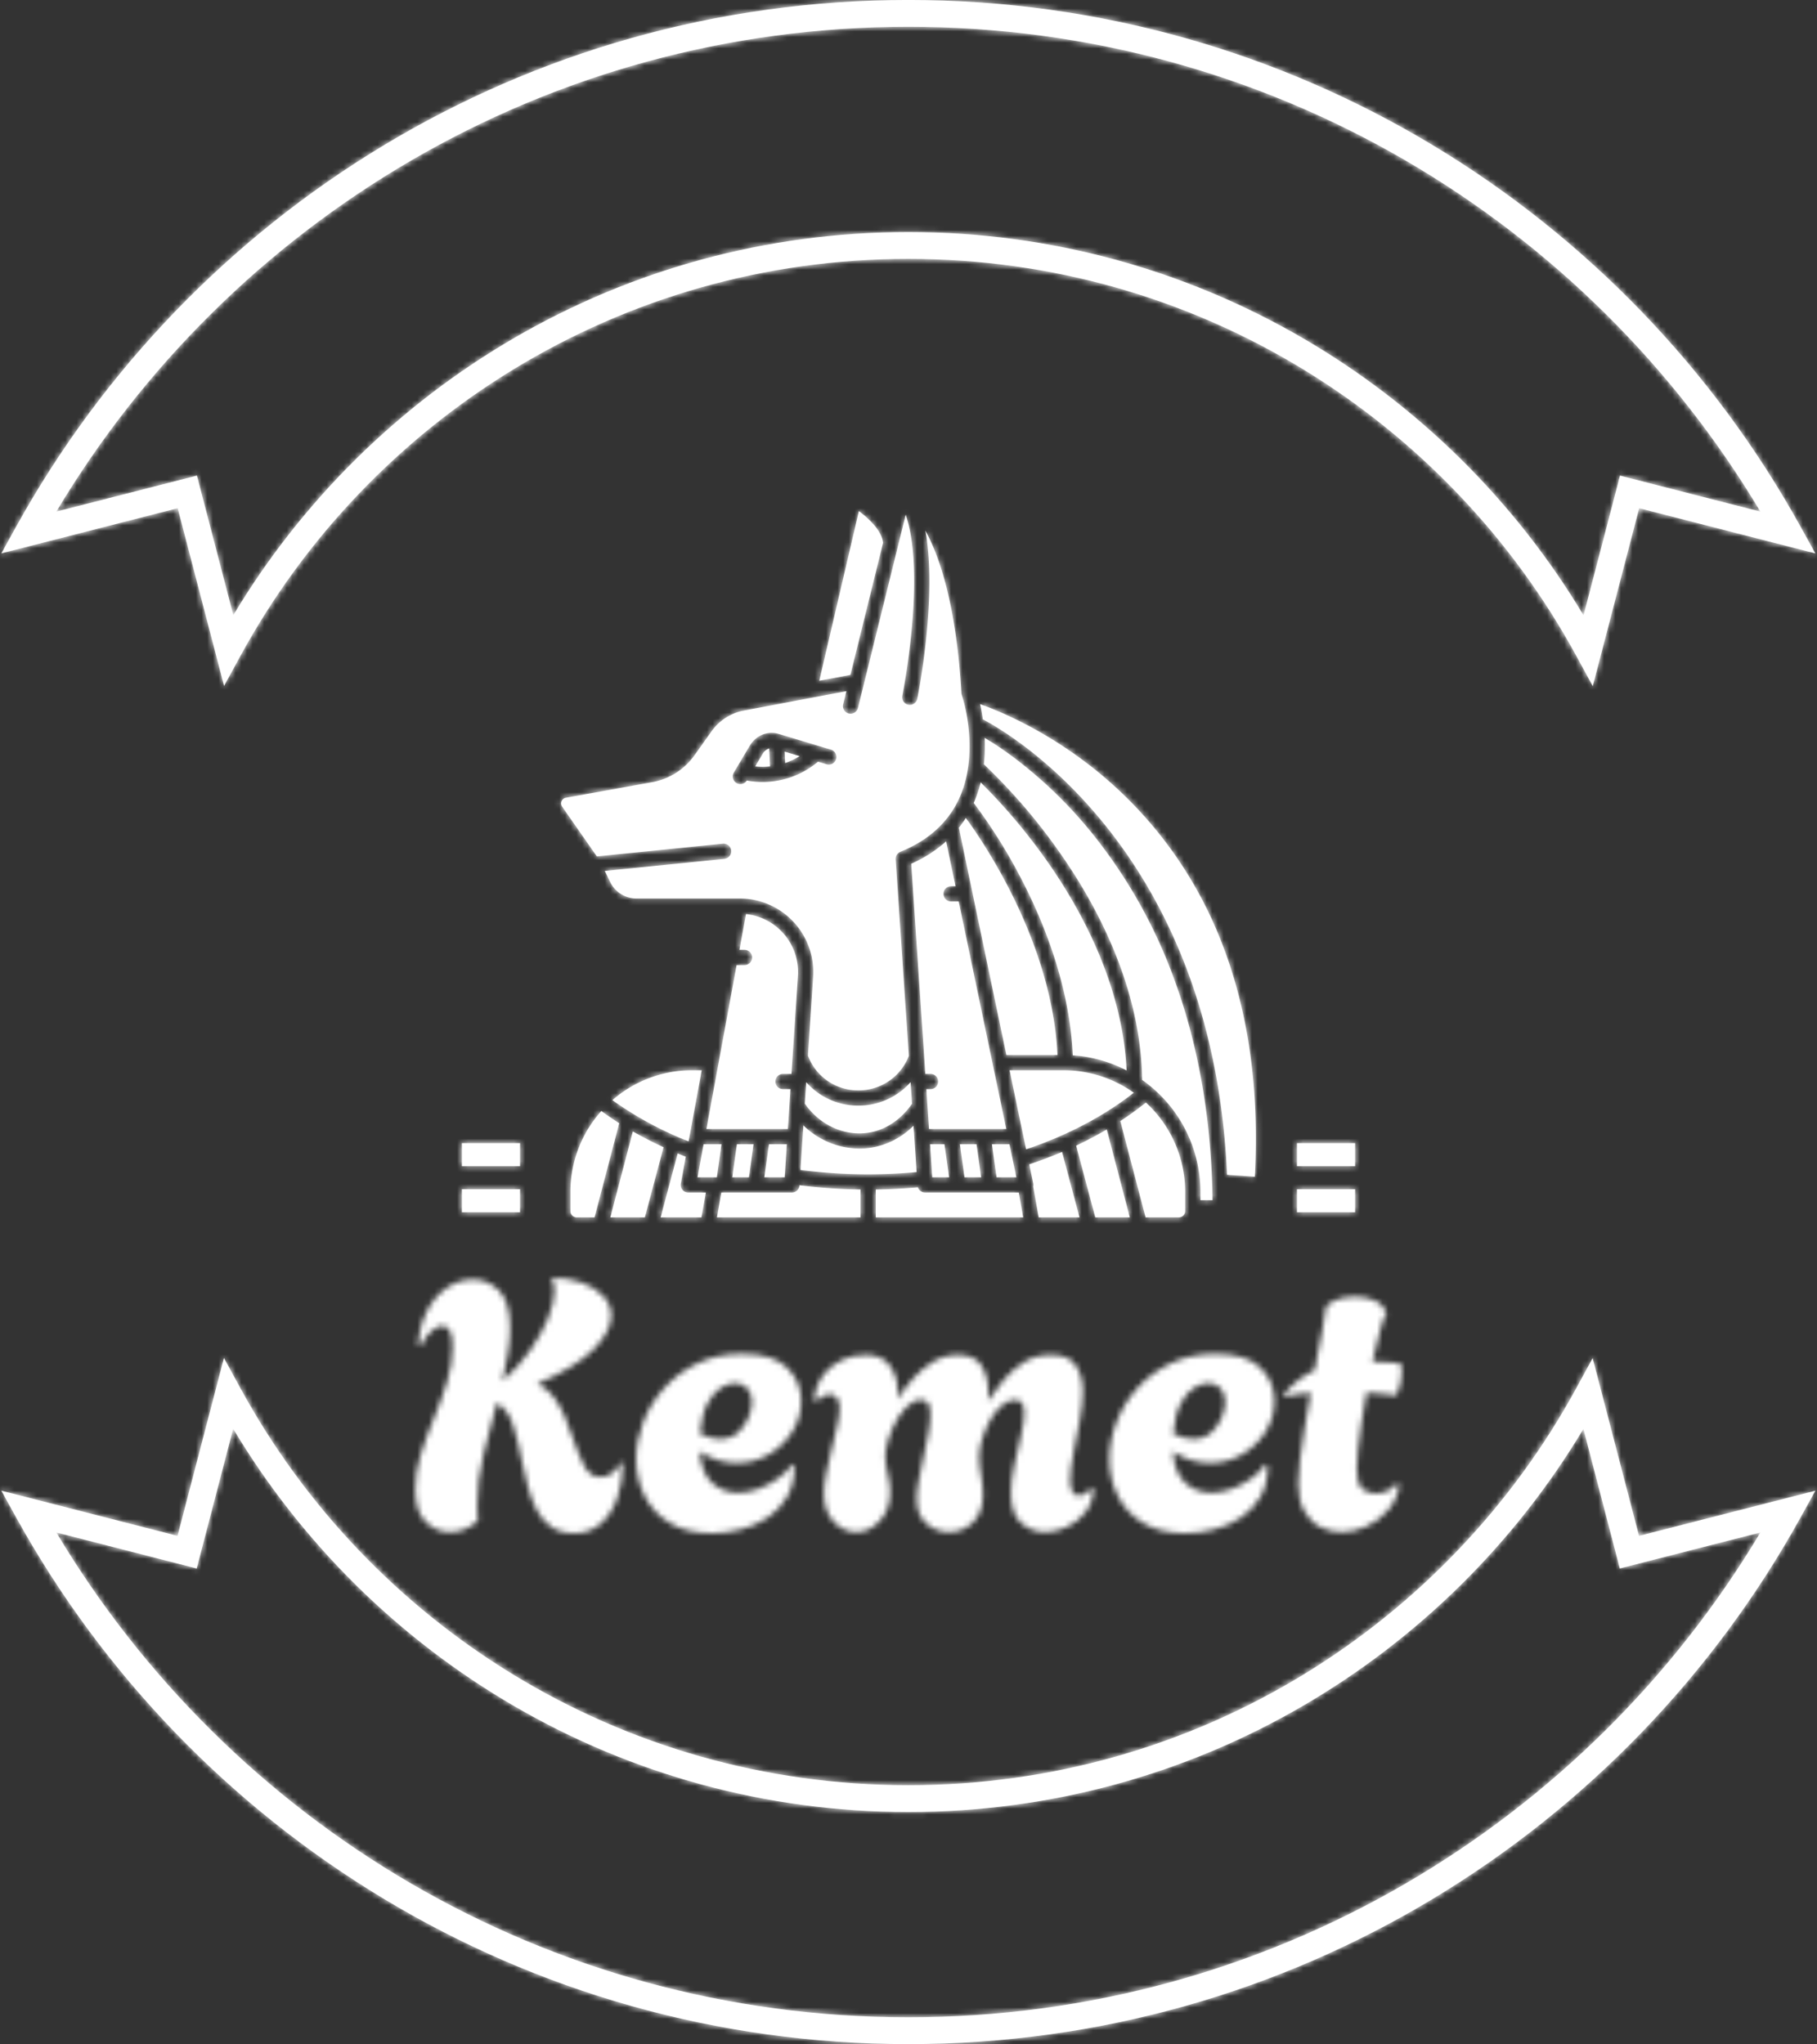 <svg xmlns="http://www.w3.org/2000/svg" version="1.1" xmlns:xlink="http://www.w3.org/1999/xlink" xmlns:svgjs="http://svgjs.dev/svgjs" width="2000" height="2250" viewBox="0 0 2000 2250"><rect x="0" y="0" width="2000" height="2250" fill="#333333" stroke="none"/><g transform="matrix(1,0,0,1,0,0.001)"><svg viewBox="0 0 320 360" data-background-color="#02474d" preserveAspectRatio="xMidYMid meet" height="2250" width="2000" xmlns="http://www.w3.org/2000/svg" xmlns:xlink="http://www.w3.org/1999/xlink"><g id="tight-bounds" transform="matrix(1,0,0,1,0,-0)"><svg viewBox="0 0 320 360" height="360" width="320"><g><svg></svg></g><g><svg viewBox="0 0 320 360" height="360" width="320"><g><path transform="translate(-76.075,-56.313) scale(4.721,4.721)" d="M24.473 37.513l0.604-1.109c4.807-8.829 14.163-14.821 24.923-14.82 10.763 0 20.122 5.995 24.928 14.827l0.604 1.11 1.731-6.637 6.572 1.686-0.562-1.015c-6.478-11.702-18.949-19.628-33.273-19.628-14.324 0-26.794 7.926-33.274 19.628l-0.562 1.014 6.579-1.685zM50 12.927c13.521 0 25.324 7.262 31.785 18.085l-5.238-1.343-1.359 5.212c-5.129-8.559-14.483-14.297-25.188-14.297-10.701 0-20.053 5.735-25.182 14.289l-1.358-5.205-5.245 1.343c6.461-10.823 18.265-18.084 31.785-18.084zM75.527 62.587l-0.604 1.109c-4.807 8.83-14.163 14.821-24.923 14.821-10.763 0-20.122-5.994-24.928-14.827l-0.604-1.109-1.731 6.636-6.573-1.686 0.562 1.015c6.479 11.701 18.949 19.628 33.274 19.628 14.324 0 26.795-7.927 33.274-19.628l0.562-1.014-6.579 1.685zM50 87.174c-13.521 0-25.324-7.262-31.785-18.085l5.237 1.344 1.36-5.212c5.129 8.557 14.483 14.296 25.188 14.296 10.702 0 20.053-5.735 25.183-14.29l1.357 5.205 5.245-1.343c-6.461 10.822-18.264 18.085-31.785 18.085z" fill="#ffffff" fill-rule="nonzero" stroke="none" stroke-width="1" stroke-linecap="butt" stroke-linejoin="miter" stroke-miterlimit="10" stroke-dasharray="" stroke-dashoffset="0" font-family="none" font-weight="none" font-size="none" text-anchor="none" style="mix-blend-mode: normal" data-fill-palette-color="tertiary"></path></g><g transform="matrix(1,0,0,1,73.106,90)"><svg viewBox="0 0 173.788 180" height="180" width="173.788"><g><svg viewBox="0 0 192 198.863" height="180" width="173.788"><g transform="matrix(1,0,0,1,0,149.148)"><svg viewBox="0 0 192 49.715" height="49.715" width="192"><g id="textblocktransform"><svg viewBox="0 0 192 49.715" height="49.715" width="192" id="textblock"><g><svg viewBox="0 0 192 49.715" height="49.715" width="192"><g transform="matrix(1,0,0,1,0,0)"><svg width="192" viewBox="1.25 -36.25 141.34 36.6" height="49.715" data-palette-color="url(#786dace5-f07f-4f7e-9384-02741e0e9bef)"><g class="wordmark-text-0" data-fill-palette-color="primary" id="text-0"></g></svg></g></svg></g></svg></g></svg></g><g transform="matrix(1,0,0,1,20.412,0)"><svg viewBox="0 0 151.176 137.412" height="137.412" width="151.176"><g><svg xmlns="http://www.w3.org/2000/svg" data-name="Layer 1" viewBox="28.506 24.745 454.989 462.514" x="8" y="0" height="137.412" width="135.176" class="icon-icon-0" data-fill-palette-color="accent" id="icon-0"><polygon points="151.483 460.997 154.52 439.371 143.623 439.371 140.587 460.997 151.483 460.997" fill="#ffffff" data-fill-palette-color="accent"></polygon><path d="M165.333 191.9l-0.567-11.7a7.273 7.273 0 0 0-4.211 3.409l-4.929 8.3A46.221 46.221 0 0 0 165.333 191.9Z" fill="#ffffff" data-fill-palette-color="accent"></path><path d="M223.509 24.745L197.571 135.857 217.964 132l21.363-86.465C238.654 37.759 230.171 29.716 223.509 24.745Z" fill="#ffffff" data-fill-palette-color="accent"></path><path d="M51.9 250.868l82.436-8.326a5 5 0 1 1 1 9.949l-78.228 7.9 3.58 7.349a19.116 19.116 0 0 0 17.081 10.678h67.7a48.186 48.186 0 0 1 48.081 51.345l-3.392 51.6a34.963 34.963 0 0 0 32.342 22.7c0.231 0 0.464 0.007 0.7 0.007a35.172 35.172 0 0 0 33.012-22.593l-8.623-128.672a5 5 0 0 1 3.1-4.965q17.9-7.291 28.779-19.821a5.052 5.052 0 0 1 0.734-0.86c8.993-10.735 14.176-24.231 15.48-40.394a114.275 114.275 0 0 0-4.785-41.612 5.013 5.013 0 0 1-0.268-1.354c-1.823-31.915-7.359-76.2-23.37-105.935-0.077-0.144-0.154-0.279-0.231-0.421 8 43.454-4.612 106.943-5.286 110.273a5 5 0 0 1-9.8-1.985A465.3 465.3 0 0 0 258.909 92.1c1.918-28.227 0.278-50.29-4.741-64.942L222.917 153.65a5 5 0 0 1-9.709-2.4l2.119-8.573-67.015 12.669a33.565 33.565 0 0 0-21.282 13.592l-11.168 15.689A43.486 43.486 0 0 1 88 202.3L31.576 212.474a3.727 3.727 0 0 0-2.4 5.8Zm89.646-54.823l10.414-17.539c4.093-6.893 11.74-10.051 19.025-7.856l34.232 10.309a5 5 0 1 1-2.884 9.575l-5.608-1.689a55.978 55.978 0 0 1-36.258 13.3 54.969 54.969 0 0 1-10.344-0.965 5 5 0 0 1-8.577-5.137Z" fill="#ffffff" data-fill-palette-color="accent"></path><path d="M398.834 391.029c-2.6-54.776-28.74-103.467-50.866-135.31a387.068 387.068 0 0 0-44.7-53.323 81.886 81.886 0 0 1-4.542 13.476 351.528 351.528 0 0 1 30.834 49.1c14.551 27.827 32 70.2 34.025 116.148A89.044 89.044 0 0 1 398.834 391.029Z" fill="#ffffff" data-fill-palette-color="accent"></path><polygon points="174.906 460.997 176.328 439.371 164.617 439.371 161.581 460.997 174.906 460.997" fill="#ffffff" data-fill-palette-color="accent"></polygon><path d="M148.6 322.034h-5.167L123.65 429.371h53.335l1.715-26.1h-4.882a5 5 0 1 1 0-10h5.539l4.218-64.167a38.188 38.188 0 0 0-33.98-40.467l-4.313 23.393H148.6a5 5 0 1 1 0 10Z" fill="#ffffff" data-fill-palette-color="accent"></path><path d="M184.7 185.224l-9.821-2.957 0.361 7.446A46.369 46.369 0 0 0 184.7 185.224Z" fill="#ffffff" data-fill-palette-color="accent"></path><path d="M288.992 232.112l8.837 42.257 0 0.025L320.11 380.909h33.452c-3.4-71.735-45.959-135.885-60.031-155.24A72.673 72.673 0 0 1 288.992 232.112Z" fill="#ffffff" data-fill-palette-color="accent"></path><polygon points="271.563 460.997 282.585 460.997 279.549 439.371 270.113 439.371 271.563 460.997" fill="#ffffff" data-fill-palette-color="accent"></polygon><path d="M283.9 270.39h2.885l-6.142-29.37A86.244 86.244 0 0 1 257.8 255.676l9.222 137.6h3.394a5 5 0 0 1 0 10h-2.724l1.749 26.1h50.586L288.872 280.39H283.9a5 5 0 0 1 0-10Z" fill="#ffffff" data-fill-palette-color="accent"></path><polygon points="292.683 460.997 303.58 460.997 300.543 439.371 289.647 439.371 292.683 460.997" fill="#ffffff" data-fill-palette-color="accent"></polygon><polygon points="313.677 460.997 326.643 460.997 322.12 439.371 310.641 439.371 313.677 460.997" fill="#ffffff" data-fill-palette-color="accent"></polygon><path d="M223.2 414.073q-0.442 0-0.888-0.009a45.031 45.031 0 0 1-33.291-15.352l-0.922 14.027c9.7 14.017 25.879 21.469 41.655 19.039 16.029-2.461 25.479-14.418 28.554-18.987l-0.945-14.1A45.382 45.382 0 0 1 223.2 414.073Z" fill="#ffffff" data-fill-palette-color="accent"></path><path d="M400.94 487.255l-15.1-57.572q-9.591 5.643-20.042 10.585l12.543 46.987Z" fill="#ffffff" data-fill-palette-color="accent"></path><path d="M185.245 456.179a344.869 344.869 0 0 0 44.325 2.852c10.622 0 21.276-0.488 31.741-1.448l-2.035-30.362a50.58 50.58 0 0 1-28 14.441 49.106 49.106 0 0 1-7.451 0.568A53.016 53.016 0 0 1 187.163 427Z" fill="#ffffff" data-fill-palette-color="accent"></path><path d="M328.225 471H266.886a4.989 4.989 0 0 1-4.735-3.45c-9.1 0.833-18.341 1.318-27.581 1.447v18.261h96.543Z" fill="#ffffff" data-fill-palette-color="accent"></path><path d="M341.269 487.255H368L356.554 444.4q-10.411 4.434-21.468 8.121l2.6 12.456a4.98 4.98 0 0 1-0.012 2.074Z" fill="#ffffff" data-fill-palette-color="accent"></path><path d="M403.517 405.612a79.236 79.236 0 0 0-46.038-14.7H322.2l10.824 51.762C359.952 433.584 384.1 420.88 403.517 405.612Z" fill="#ffffff" data-fill-palette-color="accent"></path><path d="M482.811 460.647c3.133-58.147-4.5-110.55-22.7-155.827a269.992 269.992 0 0 0-65.553-96.562c-36.846-34.735-75.094-51.146-91.69-57.12 0.635 2.817 1.29 6.181 1.836 9.967 9.45 4.975 43.964 24.96 78.916 67.864 23.512 28.862 42.285 62.153 55.8 98.949 14.647 39.888 23.1 84.011 25.217 131.421Z" fill="#ffffff" data-fill-palette-color="accent"></path><path d="M120.572 390.909H114.3a79.346 79.346 0 0 0-52.222 19.568 231.892 231.892 0 0 0 49.911 27Z" fill="#ffffff" data-fill-palette-color="accent"></path><path d="M455.122 475.976c-0.712-52.42-9.1-100.929-24.96-144.252a333.727 333.727 0 0 0-53.947-96.012 290.539 290.539 0 0 0-53.8-51.5c-6.662-4.848-12.338-8.462-16.543-10.961a112.842 112.842 0 0 1-0.218 14.317c-0.078 0.971-0.176 1.958-0.287 2.955a381.879 381.879 0 0 1 50.817 59.486c23.778 34.22 52.035 87.349 52.844 147.226a89.661 89.661 0 0 1 38.16 73.376v5.361Z" fill="#ffffff" data-fill-palette-color="accent"></path><path d="M432.992 487.255a4.2 4.2 0 0 0 4.192-4.191V470.615a79.5 79.5 0 0 0-25.706-58.561 205.737 205.737 0 0 1-16.742 12.116l16.542 63.085Z" fill="#ffffff" data-fill-palette-color="accent"></path><path d="M95.575 441.326q-10.475-4.808-20.1-10.338L60.719 487.255H83.314Z" fill="#ffffff" data-fill-palette-color="accent"></path><path d="M34.592 470.615v12.449a4.2 4.2 0 0 0 4.191 4.191h11.6l16.17-61.667q-6.046-3.851-11.7-7.992A79.369 79.369 0 0 0 34.592 470.615Z" fill="#ffffff" data-fill-palette-color="accent"></path><polygon points="133.525 439.371 121.806 439.371 117.819 460.997 130.489 460.997 133.525 439.371" fill="#ffffff" data-fill-palette-color="accent"></polygon><path d="M224.57 468.986a354.479 354.479 0 0 1-39.983-2.8l-0.009 0.143a5 5 0 0 1-4.99 4.672H133.435l-2.889 16.258H224.57Z" fill="#ffffff" data-fill-palette-color="accent"></path><path d="M123.278 471H111.813a5 5 0 0 1-4.917-5.906l3.242-17.587q-2.67-1.043-5.294-2.129l-11.18 41.88H120.39Z" fill="#ffffff" data-fill-palette-color="accent"></path></svg></g></svg></g><g><rect width="11.306" height="4.483" y="131.929" x="171.588" fill="#ffffff" data-fill-palette-color="accent"></rect><rect width="11.306" height="4.483" y="131.929" x="9.106" fill="#ffffff" data-fill-palette-color="accent"></rect><rect width="11.306" height="4.483" y="122.962" x="171.588" fill="#ffffff" data-fill-palette-color="accent"></rect><rect width="11.306" height="4.483" y="122.962" x="9.106" fill="#ffffff" data-fill-palette-color="accent"></rect></g></svg></g></svg></g></svg></g><defs></defs><mask id="9f1b4a24-872e-4204-9ca3-ba397b1d2437"><g id="SvgjsG2661"><svg viewBox="0 0 320 360" height="360" width="320"><g><svg></svg></g><g><svg viewBox="0 0 320 360" height="360" width="320"><g><path transform="translate(-76.075,-56.313) scale(4.721,4.721)" d="M24.473 37.513l0.604-1.109c4.807-8.829 14.163-14.821 24.923-14.82 10.763 0 20.122 5.995 24.928 14.827l0.604 1.11 1.731-6.637 6.572 1.686-0.562-1.015c-6.478-11.702-18.949-19.628-33.273-19.628-14.324 0-26.794 7.926-33.274 19.628l-0.562 1.014 6.579-1.685zM50 12.927c13.521 0 25.324 7.262 31.785 18.085l-5.238-1.343-1.359 5.212c-5.129-8.559-14.483-14.297-25.188-14.297-10.701 0-20.053 5.735-25.182 14.289l-1.358-5.205-5.245 1.343c6.461-10.823 18.265-18.084 31.785-18.084zM75.527 62.587l-0.604 1.109c-4.807 8.83-14.163 14.821-24.923 14.821-10.763 0-20.122-5.994-24.928-14.827l-0.604-1.109-1.731 6.636-6.573-1.686 0.562 1.015c6.479 11.701 18.949 19.628 33.274 19.628 14.324 0 26.795-7.927 33.274-19.628l0.562-1.014-6.579 1.685zM50 87.174c-13.521 0-25.324-7.262-31.785-18.085l5.237 1.344 1.36-5.212c5.129 8.557 14.483 14.296 25.188 14.296 10.702 0 20.053-5.735 25.183-14.29l1.357 5.205 5.245-1.343c-6.461 10.822-18.264 18.085-31.785 18.085z" fill="black" fill-rule="nonzero" stroke="none" stroke-width="1" stroke-linecap="butt" stroke-linejoin="miter" stroke-miterlimit="10" stroke-dasharray="" stroke-dashoffset="0" font-family="none" font-weight="none" font-size="none" text-anchor="none" style="mix-blend-mode: normal"></path></g><g transform="matrix(1,0,0,1,73.106,90)"><svg viewBox="0 0 173.788 180" height="180" width="173.788"><g><svg viewBox="0 0 192 198.863" height="180" width="173.788"><g transform="matrix(1,0,0,1,0,149.148)"><svg viewBox="0 0 192 49.715" height="49.715" width="192"><g id="SvgjsG2660"><svg viewBox="0 0 192 49.715" height="49.715" width="192" id="SvgjsSvg2659"><g><svg viewBox="0 0 192 49.715" height="49.715" width="192"><g transform="matrix(1,0,0,1,0,0)"><svg width="192" viewBox="1.25 -36.25 141.34 36.6" height="49.715" data-palette-color="url(#786dace5-f07f-4f7e-9384-02741e0e9bef)"><g class="wordmark-text-0" data-fill-palette-color="primary" id="SvgjsG2658"><path d="M24.05 0.35L24.05 0.35Q22.05 0.35 20.75-0.55 19.45-1.45 18.65-2.98 17.85-4.5 17.38-6.38 16.9-8.25 16.5-10.15L16.5-10.15Q16-12.8 15.28-15.1 14.55-17.4 12.95-18.3L12.95-18.3Q11.95-14.65 11.05-10.98 10.15-7.3 10.15-3.7L10.15-3.7Q10.15-3.15 10.18-2.58 10.2-2 10.25-1.45L10.25-1.45Q8.5 0.2 6.2 0.2L6.2 0.2Q4.3 0.2 2.78-1.25 1.25-2.7 1.25-5.95L1.25-5.95Q1.25-8.4 2.05-10.95 2.85-13.5 3.93-16.1 5-18.7 5.8-21.28 6.6-23.85 6.6-26.35L6.6-26.35Q6.6-28 6.2-28.68 5.8-29.35 5.15-29.35L5.15-29.35Q4.45-29.35 3.63-28.65 2.8-27.95 2.05-26.5L2.05-26.5 1.7-26.6Q1.8-29.15 2.85-31.3 3.9-33.45 5.68-34.73 7.45-36 9.55-36L9.55-36Q11.65-36 13.25-34.43 14.85-32.85 14.85-29L14.85-29Q14.85-27.3 14.53-25.38 14.2-23.45 13.75-21.45L13.75-21.45Q16-23.4 17.68-25.78 19.35-28.15 20.28-30.43 21.2-32.7 21.2-34.4L21.2-34.4Q21.2-35.5 20.75-36.25L20.75-36.25Q23.2-36.25 25.13-35.55 27.05-34.85 28.2-33.63 29.35-32.4 29.35-30.8L29.35-30.8Q29.35-28.65 26.93-26.1 24.5-23.55 18.75-21.05L18.75-21.05Q20.2-20.4 21.13-19.13 22.05-17.85 22.68-16.38 23.3-14.9 23.75-13.5L23.75-13.5Q24.6-11.05 25.43-9.38 26.25-7.7 27.8-7.7L27.8-7.7Q28.8-7.7 29.58-8.35 30.35-9 30.7-9.8L30.7-9.8 31-9.65Q31-6.95 30.2-4.67 29.4-2.4 27.85-1.03 26.3 0.35 24.05 0.35ZM43.75 0.35L43.75 0.35Q40.1 0.35 37.7-1.13 35.3-2.6 34.1-5.03 32.9-7.45 32.9-10.25L32.9-10.25Q32.9-12.9 33.92-15.58 34.95-18.25 36.92-20.45 38.9-22.65 41.72-24 44.55-25.35 48.1-25.35L48.1-25.35Q52.5-25.35 54.52-23.38 56.55-21.4 56.55-18.6L56.55-18.6Q56.55-16.2 55.27-14.18 54-12.15 51.9-10.93 49.8-9.7 47.3-9.7L47.3-9.7Q46-9.7 44.65-10.1 43.3-10.5 42-11.35L42-11.35Q42.25-8.25 43.8-6.85 45.35-5.45 47.5-5.45L47.5-5.45Q49-5.45 50.5-6.03 52-6.6 53.27-7.53 54.55-8.45 55.25-9.5L55.25-9.5 55.6-9.25Q55.6-6.65 54.52-4.83 53.45-3 51.7-1.85 49.95-0.7 47.87-0.18 45.8 0.35 43.75 0.35ZM44.9-13.15L44.9-13.15Q46.5-13.15 47.5-14.08 48.5-15 49-16.25 49.5-17.5 49.5-18.45L49.5-18.45Q49.5-19.6 48.85-20.38 48.2-21.15 47.05-21.15L47.05-21.15Q46.15-21.15 45.07-20.5 44-19.85 43.15-18.28 42.3-16.7 42.05-13.9L42.05-13.9Q43.65-13.15 44.9-13.15ZM64.45 0.2L64.45 0.2Q62.65 0.2 61.22-1.28 59.8-2.75 59.8-5.35L59.8-5.35Q59.8-6.65 60.15-8.33 60.5-10 60.92-11.75 61.34-13.5 61.7-15.05 62.05-16.6 62.05-17.65L62.05-17.65Q62.05-18.5 61.65-19.03 61.25-19.55 60.59-19.55L60.59-19.55Q59.75-19.55 58.75-18.55L58.75-18.55 58.45-18.75Q58.4-19.55 58.8-20.65 59.2-21.75 60.09-22.78 61-23.8 62.45-24.5 63.9-25.2 65.89-25.2L65.89-25.2Q68.15-25.2 69.27-23.63 70.4-22.05 70.4-19.85L70.4-19.85Q70.4-19.6 70.4-19.33 70.4-19.05 70.34-18.8L70.34-18.8Q71.3-20.35 72.57-21.8 73.84-23.25 75.47-24.23 77.09-25.2 79-25.2L79-25.2Q81.45-25.2 82.4-23.63 83.34-22.05 83.34-20.05L83.34-20.05Q83.34-19.65 83.32-19.28 83.3-18.9 83.25-18.55L83.25-18.55Q84.3-20.1 85.57-21.63 86.84-23.15 88.5-24.18 90.15-25.2 92.3-25.2L92.3-25.2Q94.94-25.2 95.92-23.65 96.9-22.1 96.9-20L96.9-20Q96.9-18.15 96.45-15.78 96-13.4 95.55-11.1 95.09-8.8 95.09-7.2L95.09-7.2Q95.09-6.25 95.37-5.65 95.65-5.05 96.3-5.05L96.3-5.05Q96.84-5.05 97.32-5.38 97.8-5.7 98-6.15L98-6.15 98.4-6Q98.4-4.15 97.34-2.75 96.3-1.35 94.69-0.58 93.09 0.2 91.5 0.2L91.5 0.2Q89.55 0.2 88.07-1.1 86.59-2.4 86.59-5.4L86.59-5.4Q86.59-7.25 87.07-9.4 87.55-11.55 88.02-13.58 88.5-15.6 88.5-16.9L88.5-16.9Q88.5-18.75 87.2-18.75L87.2-18.75Q86.25-18.75 85.32-17.98 84.4-17.2 83.67-15.93 82.95-14.65 82.5-13.25 82.05-11.85 82.05-10.55L82.05-10.55Q82.05-9.35 82.32-7.93 82.59-6.5 82.59-5.2L82.59-5.2Q82.59-2.6 81.15-1.2 79.7 0.2 77.75 0.2L77.75 0.2Q75.95 0.2 74.52-1 73.09-2.2 73.09-4.6L73.09-4.6Q73.09-5.7 73.4-7.28 73.7-8.85 74.07-10.58 74.45-12.3 74.75-13.9 75.05-15.5 75.05-16.7L75.05-16.7Q75.05-17.65 74.77-18.2 74.5-18.75 73.7-18.75L73.7-18.75Q72.55-18.75 71.5-17.6 70.45-16.45 69.7-14.83 68.95-13.2 68.7-11.7L68.7-11.7Q68.65-11.35 68.62-11.15 68.59-10.95 68.59-10.95L68.59-10.95Q68.59-9.4 68.95-8.13 69.3-6.85 69.3-5.5L69.3-5.5Q69.3-3.05 67.82-1.43 66.34 0.2 64.45 0.2ZM111.54 0.35L111.54 0.35Q107.89 0.35 105.49-1.13 103.09-2.6 101.89-5.03 100.69-7.45 100.69-10.25L100.69-10.25Q100.69-12.9 101.72-15.58 102.74-18.25 104.72-20.45 106.69-22.65 109.52-24 112.34-25.35 115.89-25.35L115.89-25.35Q120.29-25.35 122.32-23.38 124.34-21.4 124.34-18.6L124.34-18.6Q124.34-16.2 123.07-14.18 121.79-12.15 119.69-10.93 117.59-9.7 115.09-9.7L115.09-9.7Q113.79-9.7 112.44-10.1 111.09-10.5 109.79-11.35L109.79-11.35Q110.04-8.25 111.59-6.85 113.14-5.45 115.29-5.45L115.29-5.45Q116.79-5.45 118.29-6.03 119.79-6.6 121.07-7.53 122.34-8.45 123.04-9.5L123.04-9.5 123.39-9.25Q123.39-6.65 122.32-4.83 121.24-3 119.49-1.85 117.74-0.7 115.67-0.18 113.59 0.35 111.54 0.35ZM112.69-13.15L112.69-13.15Q114.29-13.15 115.29-14.08 116.29-15 116.79-16.25 117.29-17.5 117.29-18.45L117.29-18.45Q117.29-19.6 116.64-20.38 115.99-21.15 114.84-21.15L114.84-21.15Q113.94-21.15 112.87-20.5 111.79-19.85 110.94-18.28 110.09-16.7 109.84-13.9L109.84-13.9Q111.44-13.15 112.69-13.15ZM133.94 0.2L133.94 0.2Q132.34 0.2 130.91-0.53 129.49-1.25 128.62-2.8 127.74-4.35 127.74-6.75L127.74-6.75Q127.74-8.05 127.99-10.15 128.24-12.25 128.66-14.75 129.09-17.25 129.54-19.75L129.54-19.75Q128.54-19.7 127.62-19.55 126.69-19.4 125.79-19.2L125.79-19.2 125.69-19.55Q126.69-20.75 127.79-21.6 128.89-22.45 130.09-23L130.09-23Q130.74-26.3 131.19-28.73 131.64-31.15 131.64-31.6L131.64-31.6Q131.64-32.45 132.97-33 134.29-33.55 135.94-33.55L135.94-33.55Q137.39-33.55 138.66-33 139.94-32.45 140.39-31.15L140.39-31.15Q140.09-30.85 139.54-28.93 138.99-27 138.39-24.25L138.39-24.25Q139.34-24.2 140.34-24.15 141.34-24.1 142.39-24L142.39-24Q142.49-23.7 142.54-23.35 142.59-23 142.59-22.6L142.59-22.6Q142.59-21.85 142.37-20.98 142.14-20.1 141.84-19.4L141.84-19.4Q140.64-19.5 139.59-19.63 138.54-19.75 137.54-19.8L137.54-19.8Q137.14-17.65 136.81-15.5 136.49-13.35 136.31-11.6 136.14-9.85 136.14-8.85L136.14-8.85Q136.14-6.75 136.91-6.05 137.69-5.35 138.79-5.35L138.79-5.35Q139.79-5.35 140.59-5.75 141.39-6.15 141.74-6.7L141.74-6.7 142.24-6.55Q141.94-4.5 140.64-2.98 139.34-1.45 137.54-0.63 135.74 0.2 133.94 0.2Z" fill="white"></path></g></svg></g></svg></g></svg></g></svg></g><g transform="matrix(1,0,0,1,20.412,0)"><svg viewBox="0 0 151.176 137.412" height="137.412" width="151.176"><g><svg xmlns="http://www.w3.org/2000/svg" data-name="Layer 1" viewBox="28.506 24.745 454.989 462.514" x="8" y="0" height="137.412" width="135.176" class="icon-icon-0" data-fill-palette-color="accent" id="SvgjsSvg2657"><polygon points="151.483 460.997 154.52 439.371 143.623 439.371 140.587 460.997 151.483 460.997" fill="black"></polygon><path d="M165.333 191.9l-0.567-11.7a7.273 7.273 0 0 0-4.211 3.409l-4.929 8.3A46.221 46.221 0 0 0 165.333 191.9Z" fill="black"></path><path d="M223.509 24.745L197.571 135.857 217.964 132l21.363-86.465C238.654 37.759 230.171 29.716 223.509 24.745Z" fill="black"></path><path d="M51.9 250.868l82.436-8.326a5 5 0 1 1 1 9.949l-78.228 7.9 3.58 7.349a19.116 19.116 0 0 0 17.081 10.678h67.7a48.186 48.186 0 0 1 48.081 51.345l-3.392 51.6a34.963 34.963 0 0 0 32.342 22.7c0.231 0 0.464 0.007 0.7 0.007a35.172 35.172 0 0 0 33.012-22.593l-8.623-128.672a5 5 0 0 1 3.1-4.965q17.9-7.291 28.779-19.821a5.052 5.052 0 0 1 0.734-0.86c8.993-10.735 14.176-24.231 15.48-40.394a114.275 114.275 0 0 0-4.785-41.612 5.013 5.013 0 0 1-0.268-1.354c-1.823-31.915-7.359-76.2-23.37-105.935-0.077-0.144-0.154-0.279-0.231-0.421 8 43.454-4.612 106.943-5.286 110.273a5 5 0 0 1-9.8-1.985A465.3 465.3 0 0 0 258.909 92.1c1.918-28.227 0.278-50.29-4.741-64.942L222.917 153.65a5 5 0 0 1-9.709-2.4l2.119-8.573-67.015 12.669a33.565 33.565 0 0 0-21.282 13.592l-11.168 15.689A43.486 43.486 0 0 1 88 202.3L31.576 212.474a3.727 3.727 0 0 0-2.4 5.8Zm89.646-54.823l10.414-17.539c4.093-6.893 11.74-10.051 19.025-7.856l34.232 10.309a5 5 0 1 1-2.884 9.575l-5.608-1.689a55.978 55.978 0 0 1-36.258 13.3 54.969 54.969 0 0 1-10.344-0.965 5 5 0 0 1-8.577-5.137Z" fill="black"></path><path d="M398.834 391.029c-2.6-54.776-28.74-103.467-50.866-135.31a387.068 387.068 0 0 0-44.7-53.323 81.886 81.886 0 0 1-4.542 13.476 351.528 351.528 0 0 1 30.834 49.1c14.551 27.827 32 70.2 34.025 116.148A89.044 89.044 0 0 1 398.834 391.029Z" fill="black"></path><polygon points="174.906 460.997 176.328 439.371 164.617 439.371 161.581 460.997 174.906 460.997" fill="black"></polygon><path d="M148.6 322.034h-5.167L123.65 429.371h53.335l1.715-26.1h-4.882a5 5 0 1 1 0-10h5.539l4.218-64.167a38.188 38.188 0 0 0-33.98-40.467l-4.313 23.393H148.6a5 5 0 1 1 0 10Z" fill="black"></path><path d="M184.7 185.224l-9.821-2.957 0.361 7.446A46.369 46.369 0 0 0 184.7 185.224Z" fill="black"></path><path d="M288.992 232.112l8.837 42.257 0 0.025L320.11 380.909h33.452c-3.4-71.735-45.959-135.885-60.031-155.24A72.673 72.673 0 0 1 288.992 232.112Z" fill="black"></path><polygon points="271.563 460.997 282.585 460.997 279.549 439.371 270.113 439.371 271.563 460.997" fill="black"></polygon><path d="M283.9 270.39h2.885l-6.142-29.37A86.244 86.244 0 0 1 257.8 255.676l9.222 137.6h3.394a5 5 0 0 1 0 10h-2.724l1.749 26.1h50.586L288.872 280.39H283.9a5 5 0 0 1 0-10Z" fill="black"></path><polygon points="292.683 460.997 303.58 460.997 300.543 439.371 289.647 439.371 292.683 460.997" fill="black"></polygon><polygon points="313.677 460.997 326.643 460.997 322.12 439.371 310.641 439.371 313.677 460.997" fill="black"></polygon><path d="M223.2 414.073q-0.442 0-0.888-0.009a45.031 45.031 0 0 1-33.291-15.352l-0.922 14.027c9.7 14.017 25.879 21.469 41.655 19.039 16.029-2.461 25.479-14.418 28.554-18.987l-0.945-14.1A45.382 45.382 0 0 1 223.2 414.073Z" fill="black"></path><path d="M400.94 487.255l-15.1-57.572q-9.591 5.643-20.042 10.585l12.543 46.987Z" fill="black"></path><path d="M185.245 456.179a344.869 344.869 0 0 0 44.325 2.852c10.622 0 21.276-0.488 31.741-1.448l-2.035-30.362a50.58 50.58 0 0 1-28 14.441 49.106 49.106 0 0 1-7.451 0.568A53.016 53.016 0 0 1 187.163 427Z" fill="black"></path><path d="M328.225 471H266.886a4.989 4.989 0 0 1-4.735-3.45c-9.1 0.833-18.341 1.318-27.581 1.447v18.261h96.543Z" fill="black"></path><path d="M341.269 487.255H368L356.554 444.4q-10.411 4.434-21.468 8.121l2.6 12.456a4.98 4.98 0 0 1-0.012 2.074Z" fill="black"></path><path d="M403.517 405.612a79.236 79.236 0 0 0-46.038-14.7H322.2l10.824 51.762C359.952 433.584 384.1 420.88 403.517 405.612Z" fill="black"></path><path d="M482.811 460.647c3.133-58.147-4.5-110.55-22.7-155.827a269.992 269.992 0 0 0-65.553-96.562c-36.846-34.735-75.094-51.146-91.69-57.12 0.635 2.817 1.29 6.181 1.836 9.967 9.45 4.975 43.964 24.96 78.916 67.864 23.512 28.862 42.285 62.153 55.8 98.949 14.647 39.888 23.1 84.011 25.217 131.421Z" fill="black"></path><path d="M120.572 390.909H114.3a79.346 79.346 0 0 0-52.222 19.568 231.892 231.892 0 0 0 49.911 27Z" fill="black"></path><path d="M455.122 475.976c-0.712-52.42-9.1-100.929-24.96-144.252a333.727 333.727 0 0 0-53.947-96.012 290.539 290.539 0 0 0-53.8-51.5c-6.662-4.848-12.338-8.462-16.543-10.961a112.842 112.842 0 0 1-0.218 14.317c-0.078 0.971-0.176 1.958-0.287 2.955a381.879 381.879 0 0 1 50.817 59.486c23.778 34.22 52.035 87.349 52.844 147.226a89.661 89.661 0 0 1 38.16 73.376v5.361Z" fill="black"></path><path d="M432.992 487.255a4.2 4.2 0 0 0 4.192-4.191V470.615a79.5 79.5 0 0 0-25.706-58.561 205.737 205.737 0 0 1-16.742 12.116l16.542 63.085Z" fill="black"></path><path d="M95.575 441.326q-10.475-4.808-20.1-10.338L60.719 487.255H83.314Z" fill="black"></path><path d="M34.592 470.615v12.449a4.2 4.2 0 0 0 4.191 4.191h11.6l16.17-61.667q-6.046-3.851-11.7-7.992A79.369 79.369 0 0 0 34.592 470.615Z" fill="black"></path><polygon points="133.525 439.371 121.806 439.371 117.819 460.997 130.489 460.997 133.525 439.371" fill="black"></polygon><path d="M224.57 468.986a354.479 354.479 0 0 1-39.983-2.8l-0.009 0.143a5 5 0 0 1-4.99 4.672H133.435l-2.889 16.258H224.57Z" fill="black"></path><path d="M123.278 471H111.813a5 5 0 0 1-4.917-5.906l3.242-17.587q-2.67-1.043-5.294-2.129l-11.18 41.88H120.39Z" fill="black"></path></svg></g></svg></g><g><rect width="11.306" height="4.483" y="131.929" x="171.588" fill="black"></rect><rect width="11.306" height="4.483" y="131.929" x="9.106" fill="black"></rect><rect width="11.306" height="4.483" y="122.962" x="171.588" fill="black"></rect><rect width="11.306" height="4.483" y="122.962" x="9.106" fill="black"></rect></g></svg></g></svg></g></svg></g><defs><mask></mask></defs></svg><rect width="320" height="360" fill="black" stroke="none" visibility="hidden"></rect></g></mask><linearGradient x1="0" x2="1" y1="0.5" y2="0.5" id="786dace5-f07f-4f7e-9384-02741e0e9bef"><stop stop-color="#ffa62e" offset="0"></stop><stop stop-color="#f71b3d" offset="1"></stop></linearGradient><rect width="320" height="360" fill="#ffffff" mask="url(#9f1b4a24-872e-4204-9ca3-ba397b1d2437)" data-fill-palette-color="primary"></rect></svg><rect width="320" height="360" fill="none" stroke="none" visibility="hidden"></rect></g></svg></g></svg>